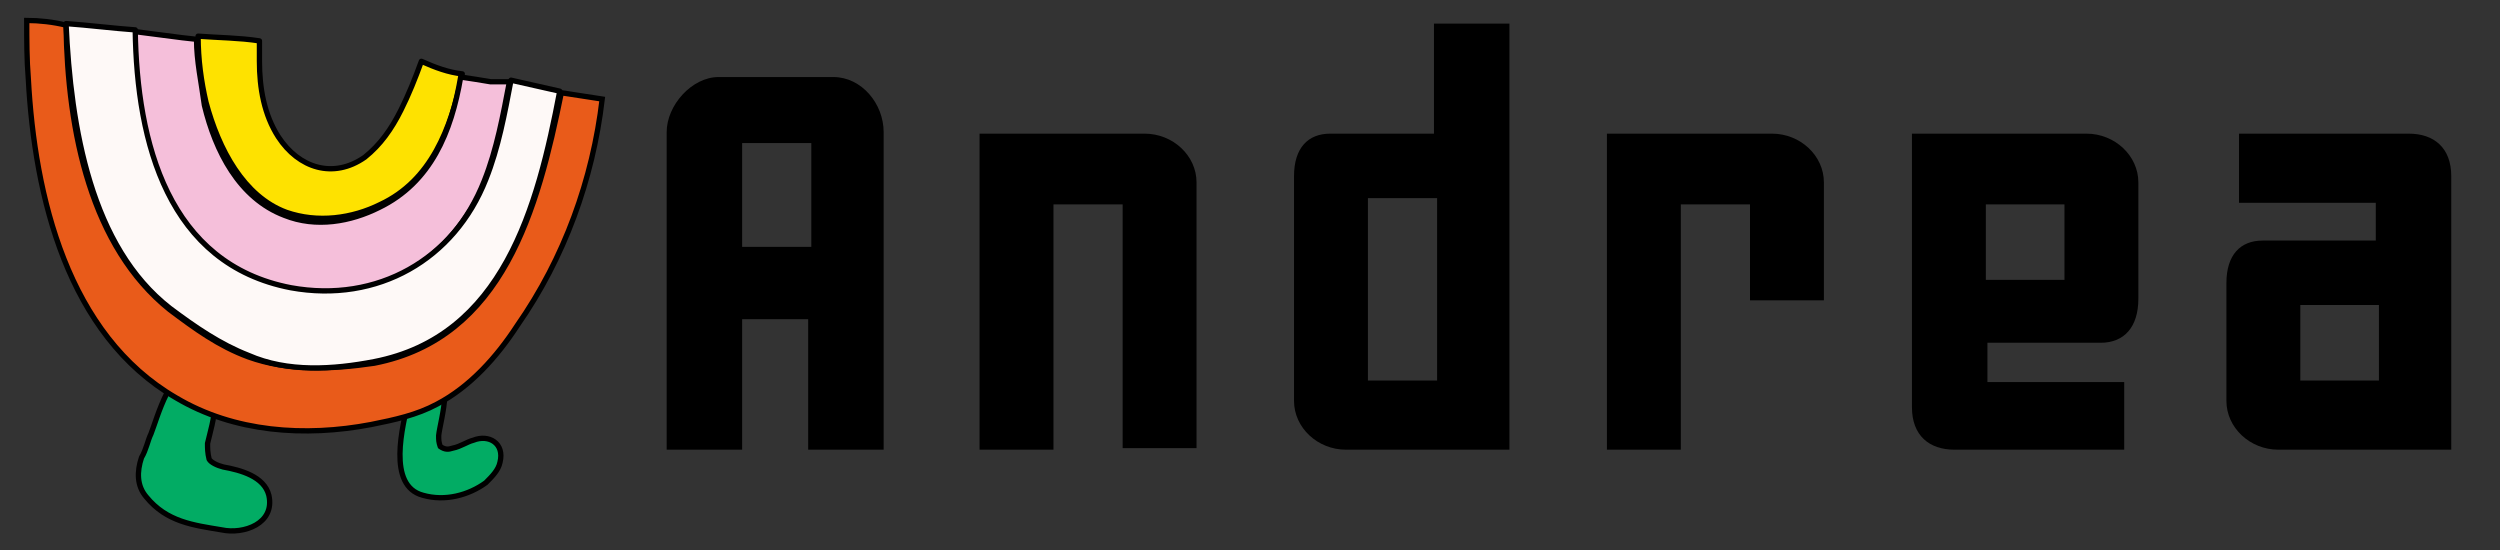 <?xml version="1.0" encoding="utf-8"?>
<!-- Generator: Adobe Illustrator 27.7.0, SVG Export Plug-In . SVG Version: 6.00 Build 0)  -->
<svg version="1.1" id="Layer_1" xmlns="http://www.w3.org/2000/svg" xmlns:xlink="http://www.w3.org/1999/xlink" x="0px" y="0px"
	 viewBox="0 0 159 35" style="enable-background:new 0 0 159 35;" xml:space="preserve">
<rect x="0" y="0" width="159" height="35" fill="#333333" stroke="none"/>
<style type="text/css">
	.st0{fill:#02AC64;stroke:#000000;stroke-width:0.338;stroke-linecap:round;stroke-linejoin:round;}
	.st1{fill:#E95B1A;stroke:#000000;stroke-width:0.338;stroke-linecap:round;stroke-miterlimit:10;}
	.st2{fill:#FEE200;stroke:#000000;stroke-width:0.338;stroke-linecap:round;stroke-linejoin:round;}
	.st3{fill:#F5BFDA;stroke:#000000;stroke-width:0.338;stroke-linecap:round;stroke-miterlimit:10;}
	.st4{fill:#FEF9F7;stroke:#000000;stroke-width:0.338;stroke-linecap:round;stroke-linejoin:round;}
</style>
<g>
	<path d="M51.4,28.6v-8.3h-4.2v8.3h-4.8V8.4c0-1.7,1.6-3.5,3.3-3.5H53c1.8,0,3.2,1.7,3.2,3.5v20.2H51.4z M51.6,9.1h-4.4v6.6h4.4V9.1
		z"/>
	<path d="M71.4,28.6V13H67v15.6h-4.7V8.5h10.5c1.8,0,3.3,1.4,3.3,3.1v16.9h-4.7V28.6z"/>
	<path d="M85.6,28.6c-1.8,0-3.3-1.4-3.3-3.1V11.2c0-1.8,0.9-2.7,2.3-2.7h6.6v-7H96v27.1H85.6z M91.4,12.6H87v11.6h4.4V12.6z"/>
	<path d="M111.3,19.1V13h-4.4v15.6h-4.7V8.5h10.5c1.8,0,3.3,1.4,3.3,3.1v7.5H111.3z"/>
	<path d="M133.6,21.8h-7.2v2.5h8.7v4.3h-10.8c-1.6,0-2.7-0.9-2.7-2.7V8.5h11.1c1.8,0,3.3,1.4,3.3,3.1V19
		C136,20.8,135.1,21.8,133.6,21.8z M131.3,13h-5v4.8h5V13z"/>
	<path d="M144.9,28.6c-1.8,0-3.3-1.4-3.3-3.1V18c0-1.8,0.9-2.7,2.3-2.7h7.2v-2.4h-8.7V8.5h10.8c1.6,0,2.7,0.9,2.7,2.7v17.4
		C155.9,28.6,144.9,28.6,144.9,28.6z M151.3,19.4h-5v4.8h5V19.4z"/>
</g>
<g id="Layer_2_00000079452663569978673760000016752109796135139761_">
	<g id="Layer_1-2">
		<path class="st0" d="M9,29.1c-0.3,0.9-0.3,1.8,0.3,2.5c1.3,1.6,3,1.8,4.8,2.1c1.4,0.3,3.4-0.4,3-2.2c-0.3-1.2-1.8-1.6-2.9-1.8
			c-0.4-0.1-0.8-0.3-0.9-0.5c-0.1-0.4-0.1-0.7-0.1-1c0.3-1.3,1.2-3.9-0.7-4.6c-1.6-0.5-2.5,3-2.9,4C9.4,28,9.3,28.6,9,29.1z"/>
		<path class="st0" d="M26,25.4c-0.4,1.7-1.4,5.5,0.9,6.1c1.4,0.4,2.9,0,4-0.8c0.4-0.4,0.8-0.8,0.9-1.3c0.3-1.2-0.7-1.8-1.7-1.4
			c-0.4,0.1-0.8,0.4-1.3,0.5c-0.3,0.1-0.5,0.1-0.8-0.1c-0.1-0.3-0.1-0.4-0.1-0.7c0.1-1,1.2-4.3-0.8-4.2C26.5,23.7,26.3,24.5,26,25.4
			z"/>
		<path class="st1" d="M32.9,20.7c-1.3,2-3,3.9-5.1,5c-1.3,0.7-2.7,1-4.2,1.3c-4.2,0.8-8.7,0.5-12.4-1.7c-6.9-4-9-12.8-9.4-20.3
			C1.7,3.8,1.7,2.5,1.7,1.3c0.8,0,1.7,0.1,2.5,0.3c0.1,6.8,1.6,14.1,6.6,18.1c1.6,1.2,3.1,2.3,5,3c2.5,0.9,5.3,0.8,8,0.4
			c8.2-1.6,10.4-9.8,11.9-17.2l2.6,0.4C37.7,11.4,35.9,16.4,32.9,20.7z"/>
		<path class="st2" d="M29.4,4.7c-0.7,3.5-2,6.8-5.2,8.3c-1.8,0.9-4,1.2-6,0.5c-2.7-1-4.3-4-5.1-7c-0.3-1.3-0.5-2.7-0.5-4.2
			c1.3,0.1,2.6,0.1,3.9,0.3c0,0.4,0,0.9,0,1.3c0,1.7,0.3,3.4,1.2,4.8c1.3,2,3.5,2.7,5.5,1.3c1-0.8,1.7-1.8,2.3-3
			C26,6,26.4,5,26.8,3.9C27.7,4.3,28.5,4.6,29.4,4.7z"/>
		<path class="st3" d="M32.4,5.2c-0.4,2.1-0.8,4.3-1.6,6.3c-2,5.1-6.9,8-12.4,6.9C10.6,16.8,8.7,9.1,8.5,2l3.1,0.4l0.9,0.1
			c0,1.4,0.3,2.7,0.5,4.2c0.7,2.9,2.2,5.9,5.1,7c2,0.8,4.2,0.4,6-0.5c3.3-1.6,4.6-4.8,5.2-8.3C30,5,30.6,5.1,31.2,5.2L32.4,5.2z"/>
		<path class="st4" d="M35.6,5.8C34.2,13.2,32,21.4,23.8,23c-2.6,0.5-5.5,0.7-8-0.4c-1.8-0.7-3.4-1.8-5-3C5.8,15.7,4.5,8.2,4.2,1.5
			c1.4,0.1,3,0.3,4.4,0.4c0.1,7.2,2.1,14.9,9.9,16.4c5.5,1,10.4-1.8,12.4-6.9c0.8-2,1.2-4.2,1.6-6.3L35.6,5.8z"/>
	</g>
</g>
</svg>

